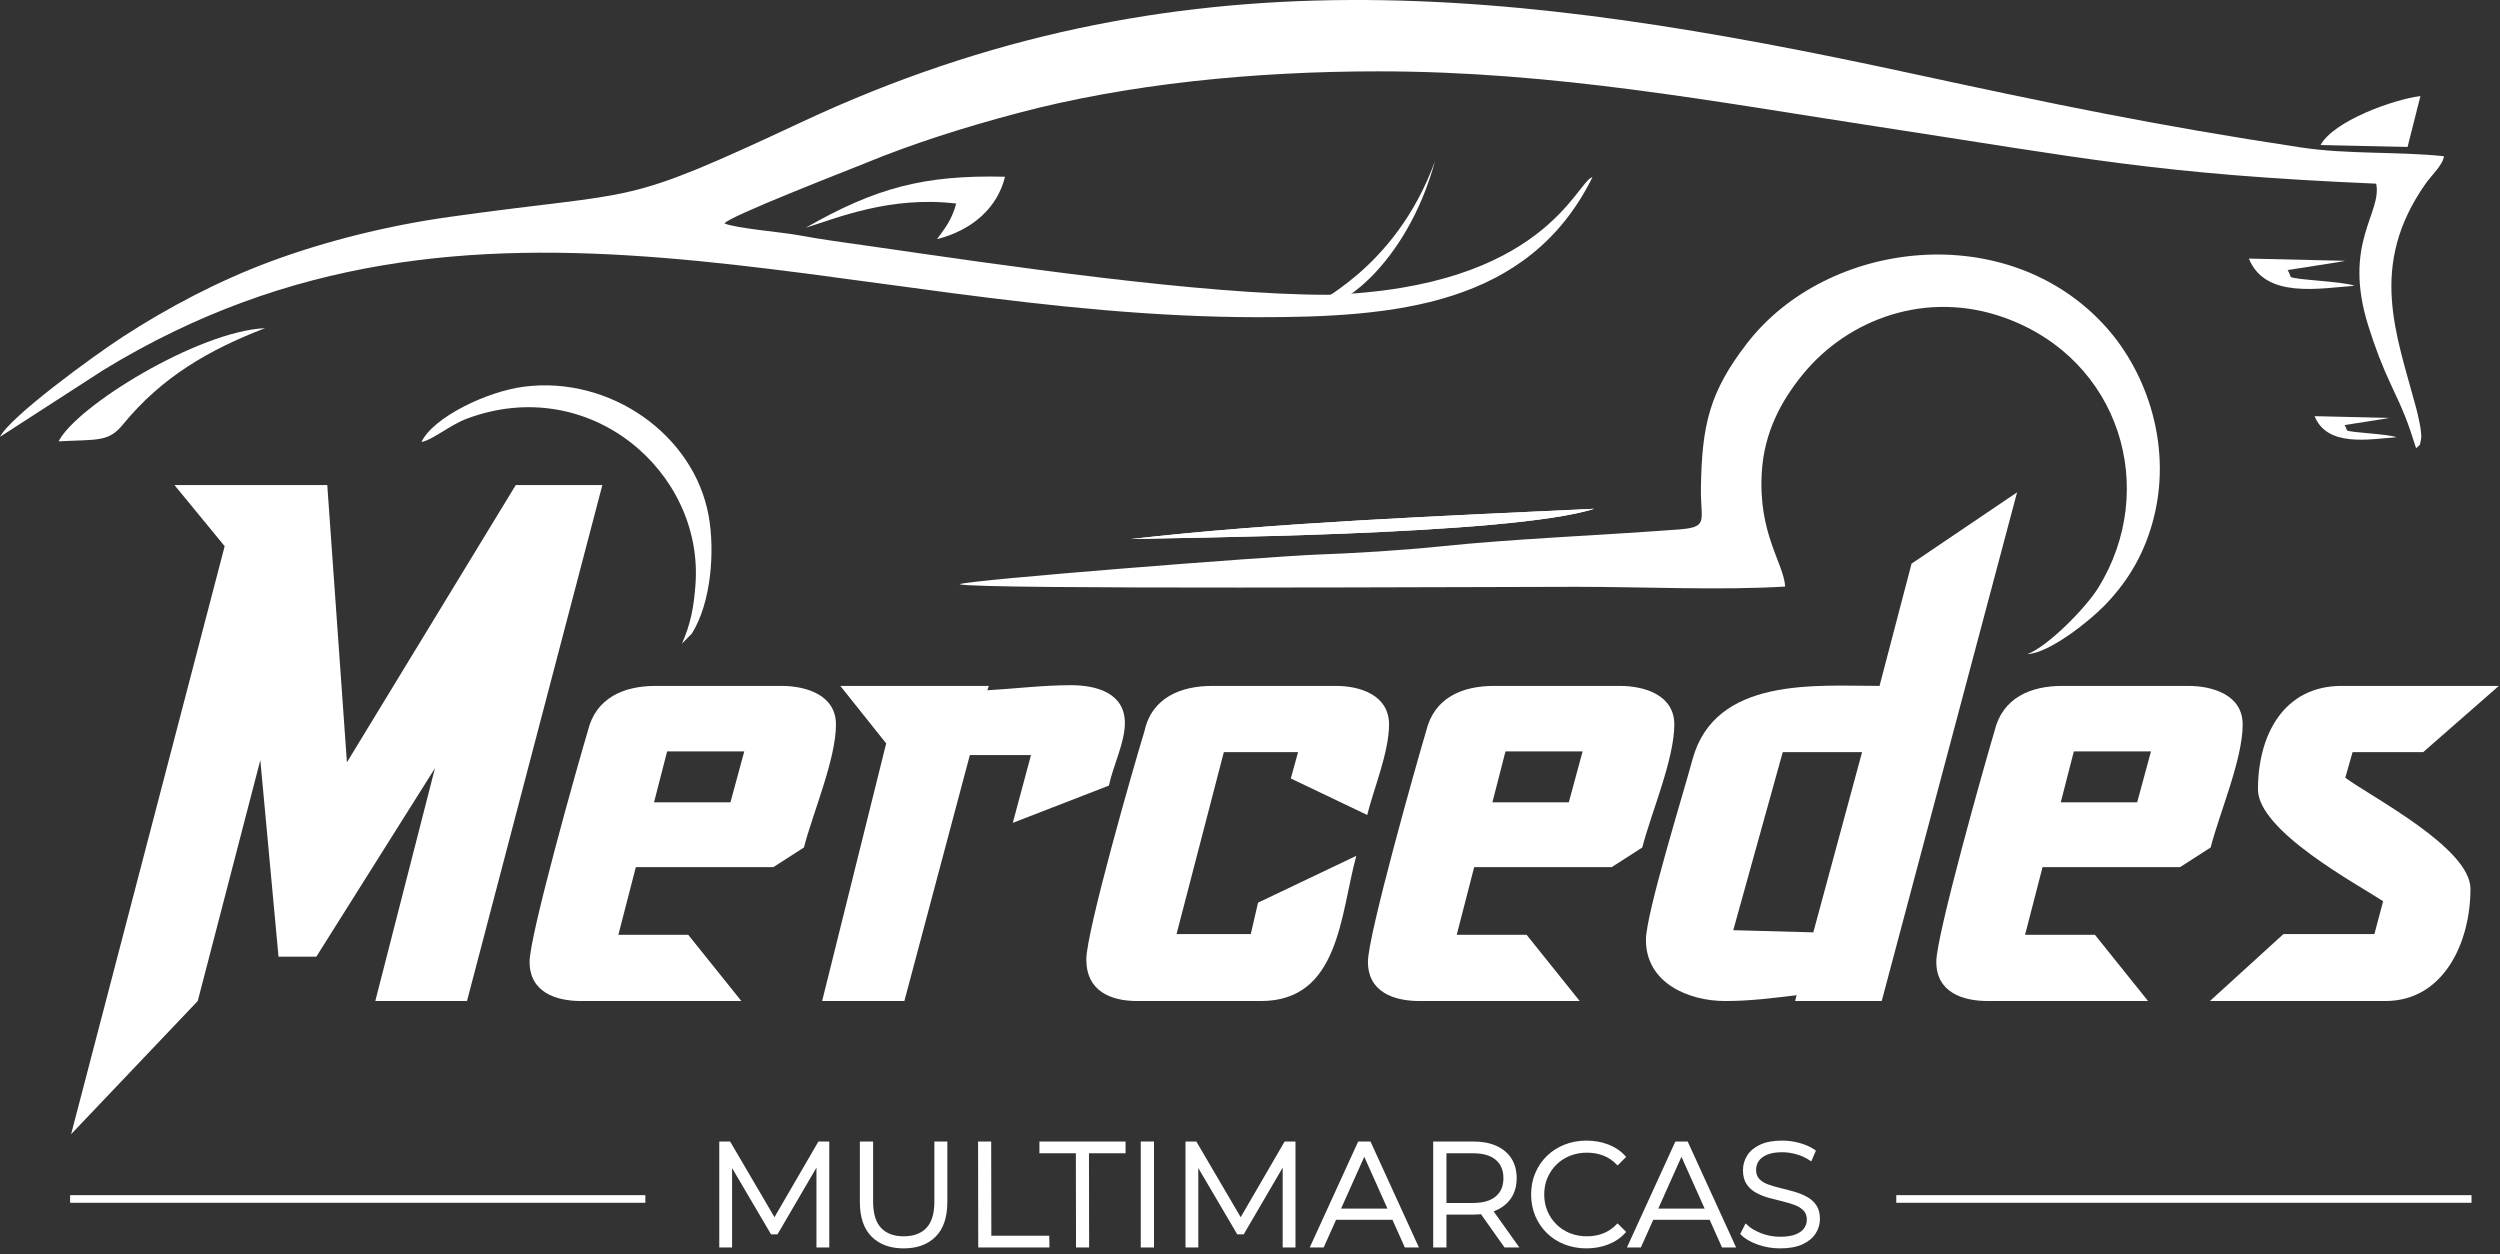 <svg width="315" height="158" viewBox="0 0 315 158" fill="none" xmlns="http://www.w3.org/2000/svg">
<rect x="0" y="0" width="315" height="158" fill="#333333" stroke="none"/>
<path fill-rule="evenodd" clip-rule="evenodd" d="M0 55.041L13.019 46.628C60.083 17.855 105.57 39.927 158.495 39.968C175.647 39.981 192.614 38.593 200.653 22.319C198.649 22.778 194.712 36.268 167.315 37.143C151.356 37.143 126.31 33.424 109.655 31.017C106.43 30.551 103.703 30.215 100.593 29.632C98.578 29.254 92.726 28.776 91.287 28.154C91.699 27.311 107.125 21.341 108.869 20.622C114.995 18.097 121.375 16.074 128.133 14.276C142.078 10.566 157.984 8.99 173.715 8.99C195.918 8.997 216.005 12.81 236.465 15.937C262.687 19.944 271.731 21.95 299.4 23.142C300.17 26.856 295.123 30.617 298.409 41.061C299.283 43.838 300.145 46.109 301.358 48.679C302.807 51.75 303.373 53.098 304.429 56.478C305.046 55.858 304.819 56.388 305.05 55.341C305.223 54.556 304.628 52.127 304.413 51.324C301.958 42.138 298.342 33.482 305.636 23.129C306.379 22.075 307.814 20.774 307.934 19.683C301.971 19.064 295.866 19.481 289.842 18.568C271.593 15.801 258.794 13.136 240.7 9.224C191.131 -1.492 148.19 -6.7 101.026 15.371C77.783 26.249 81.237 23.876 56.701 27.321C48.864 28.421 41.081 30.36 34.133 32.932C27.474 35.396 21.064 38.808 15.496 42.422C11.745 44.856 1.287 52.49 0 55.041Z" fill="white"/>
<path fill-rule="evenodd" clip-rule="evenodd" d="M120.895 73.614C122.779 74.303 187.321 73.938 198.675 73.938C207.038 73.938 216.736 74.404 224.931 73.906C224.743 70.929 221.519 67.254 221.985 59.502C222.288 54.463 224.425 50.492 227.214 47.096C232.841 40.247 242.73 36.446 252.669 40.065C267.156 45.341 272.039 61.636 264.398 74.037C262.805 76.623 258.008 81.462 255.466 82.417C258.209 82.289 263.189 78.318 265.107 76.358C267.846 73.563 269.928 70.31 271.153 66.068C273.899 56.556 270.575 46.999 265.332 41.178C252.955 27.439 230.257 30.159 220.143 43.235C215.369 49.407 214.444 53.57 214.315 61.434C214.245 65.684 215.407 66.417 211.444 66.718C201.755 67.454 190.857 67.869 181.276 68.867C176.675 69.346 170.474 69.717 166.034 69.876C160.129 70.087 121.865 73.08 120.895 73.614Z" fill="white"/>
<path fill-rule="evenodd" clip-rule="evenodd" d="M53.103 55.69C54.528 55.433 56.687 53.549 58.834 52.748C74.275 46.989 88.649 59.429 87.633 73.6C87.425 76.497 87.04 78.558 85.934 81.086L87.165 79.843C89.612 75.949 90.101 69.455 89.283 64.959C87.437 54.809 76.925 47.342 66.061 48.717C61.329 49.315 54.573 52.592 53.103 55.69Z" fill="white"/>
<path d="M43.712 96.053L41.236 61.117H21.981L28.308 68.82L8.96 142.909L24.915 126.129L32.801 95.778L35.093 120.536H39.861L54.807 96.787L47.288 126.129H58.842L75.897 61.117H64.985L43.712 96.053Z" fill="white"/>
<path d="M98.454 86.425H82.591C78.648 86.425 75.072 87.892 74.063 92.11C72.779 96.42 66.728 117.876 66.728 121.177C66.728 125.029 70.029 126.129 73.238 126.129H93.411L86.717 117.785H77.914L80.115 109.257H97.445L101.296 106.782C102.397 102.472 105.331 95.686 105.331 91.285C105.331 87.617 101.663 86.425 98.454 86.425ZM82.407 101.096L84.058 94.678H93.777L92.035 101.096H82.407Z" fill="white"/>
<path d="M134.948 86.334C131.372 86.334 127.705 86.792 124.404 86.975L124.587 86.425H105.881L111.658 93.669L103.589 126.129H113.95L122.203 95.136H129.905L127.613 103.679L139.717 98.987C140.267 96.42 141.734 93.578 141.734 91.102C141.734 87.266 138.066 86.334 134.948 86.334Z" fill="white"/>
<path d="M168.325 86.425H152.737C148.794 86.425 145.127 87.892 144.209 92.11C142.743 96.879 136.874 117.418 136.874 120.902C136.874 124.845 139.9 126.129 143.292 126.129H158.881C168.784 126.129 168.875 115.218 170.893 107.836L158.514 113.735L157.597 117.693H148.244L154.204 94.77H163.557L162.64 98.086L172.268 102.686C173.093 99.37 175.019 94.77 175.019 91.285C175.019 87.617 171.443 86.425 168.325 86.425Z" fill="white"/>
<path d="M204.086 86.425H188.223C184.28 86.425 180.704 87.892 179.695 92.11C178.412 96.42 172.36 117.876 172.36 121.177C172.36 125.029 175.661 126.129 178.87 126.129H199.043L192.349 117.785H183.547L185.748 109.257H203.078L206.929 106.782C208.029 102.472 210.963 95.686 210.963 91.285C210.963 87.617 207.296 86.425 204.086 86.425ZM188.04 101.096L189.69 94.678H199.41L197.668 101.096H188.04Z" fill="white"/>
<path d="M236.821 86.425C228.844 86.425 216.098 85.233 213.256 95.686C212.155 99.813 207.387 115.126 207.387 118.427C207.387 123.837 212.706 126.129 217.382 126.129C220.5 126.129 223.342 125.762 226.368 125.395L226.185 126.129H237.097L254.152 62.034L240.856 71.02L236.821 86.425ZM224.626 94.77H234.621L228.477 117.479L218.391 117.204L224.626 94.77Z" fill="white"/>
<path d="M275.7 86.425H259.837C255.894 86.425 252.318 87.892 251.309 92.11C250.026 96.42 243.974 117.876 243.974 121.177C243.974 125.029 247.275 126.129 250.484 126.129H270.657L263.963 117.785H255.16L257.361 109.257H274.691L278.542 106.782C279.643 102.472 282.577 95.686 282.577 91.285C282.577 87.617 278.909 86.425 275.7 86.425ZM259.654 101.096L261.304 94.678H271.023L269.281 101.096H259.654Z" fill="white"/>
<path d="M314.854 86.425H295.048C287.712 86.425 284.503 92.661 284.503 99.461C284.503 104.718 297.065 111.443 300.274 113.552L299.174 117.693H287.712L278.451 126.129H300.55C307.885 126.129 311.278 118.793 311.278 111.993C311.278 106.827 298.715 100.378 295.506 97.994L296.423 94.77H305.317L314.854 86.425Z" fill="white"/>
<path d="M90.772 157.039V143.973H91.911L97.885 154.164H97.287L103.204 143.973H104.343V157.039H103.018V146.045H103.335L97.885 155.378H97.231L91.743 146.045H92.098V157.039H90.772Z" fill="white"/>
<path d="M113.863 157.151C112.195 157.151 110.882 156.672 109.924 155.714C108.966 154.756 108.487 153.337 108.487 151.458V143.973H109.868V151.402C109.868 152.945 110.217 154.084 110.914 154.818C111.61 155.552 112.594 155.919 113.863 155.919C115.144 155.919 116.134 155.552 116.831 154.818C117.528 154.084 117.876 152.945 117.876 151.402V143.973H119.22V151.458C119.22 153.337 118.744 154.756 117.792 155.714C116.84 156.672 115.53 157.151 113.863 157.151Z" fill="white"/>
<path d="M123.402 157.039L123.383 143.973H124.746L124.764 155.844H132.063L132.082 157.039H123.402Z" fill="white"/>
<path d="M135.722 157.039L135.703 145.167H131.111V143.973H141.676V145.167H137.066L137.084 157.039H135.722Z" fill="white"/>
<path d="M143.879 157.039V143.973H145.26V157.039H143.879Z" fill="white"/>
<path d="M149.516 157.039V143.973H150.655L156.628 154.164H156.031L161.948 143.973H163.087V157.039H161.762V146.045H162.079L156.628 155.378H155.975L150.487 146.045H150.841V157.039H149.516Z" fill="white"/>
<path d="M165.252 157.039L171.225 143.973H172.588L178.561 157.039H177.105L171.617 144.775H172.177L166.689 157.039H165.252ZM167.604 153.548L168.014 152.429H175.612L176.022 153.548H167.604Z" fill="white"/>
<path d="M180.726 157.039V143.973H185.617C186.725 143.973 187.677 144.15 188.473 144.504C189.27 144.859 189.883 145.37 190.312 146.035C190.741 146.701 190.956 147.507 190.956 148.452C190.956 149.374 190.741 150.167 190.312 150.832C189.883 151.498 189.27 152.009 188.473 152.363C187.677 152.718 186.725 152.895 185.617 152.895H181.492L182.108 152.26V157.039H180.726ZM189.649 157.039L186.289 152.298H187.782L191.161 157.039H189.649ZM182.108 152.373L181.492 151.719H185.58C186.887 151.719 187.879 151.433 188.557 150.86C189.235 150.288 189.575 149.485 189.575 148.452C189.575 147.407 189.235 146.598 188.557 146.026C187.879 145.453 186.887 145.167 185.58 145.167H181.492L182.108 144.514V152.373Z" fill="white"/>
<path d="M199.897 157.151C198.914 157.151 198.006 156.986 197.172 156.657C196.338 156.327 195.616 155.863 195.007 155.266C194.397 154.669 193.921 153.965 193.578 153.156C193.236 152.348 193.065 151.464 193.065 150.506C193.065 149.548 193.236 148.664 193.578 147.855C193.921 147.046 194.4 146.343 195.016 145.746C195.632 145.148 196.357 144.685 197.19 144.355C198.024 144.025 198.933 143.86 199.916 143.86C200.861 143.86 201.752 144.019 202.585 144.337C203.419 144.654 204.122 145.13 204.695 145.764L203.817 146.642C203.282 146.094 202.691 145.699 202.044 145.456C201.397 145.214 200.7 145.092 199.953 145.092C199.169 145.092 198.441 145.226 197.769 145.494C197.097 145.761 196.512 146.141 196.015 146.633C195.517 147.124 195.128 147.697 194.848 148.35C194.568 149.003 194.428 149.722 194.428 150.506C194.428 151.29 194.568 152.009 194.848 152.662C195.128 153.315 195.517 153.887 196.015 154.379C196.512 154.871 197.097 155.25 197.769 155.518C198.441 155.785 199.169 155.919 199.953 155.919C200.7 155.919 201.397 155.795 202.044 155.546C202.691 155.297 203.282 154.899 203.817 154.351L204.695 155.228C204.122 155.863 203.419 156.342 202.585 156.666C201.752 156.989 200.855 157.151 199.897 157.151Z" fill="white"/>
<path d="M205.217 157.039L211.191 143.973H212.553L218.527 157.039H217.071L211.582 144.775H212.143L206.655 157.039H205.217ZM207.569 153.548L207.98 152.429H215.577L215.988 153.548H207.569Z" fill="white"/>
<path d="M224.295 157.151C223.324 157.151 222.394 156.993 221.504 156.675C220.614 156.358 219.927 155.95 219.441 155.453L219.983 154.389C220.443 154.836 221.062 155.213 221.84 155.518C222.618 155.823 223.436 155.975 224.295 155.975C225.116 155.975 225.785 155.872 226.301 155.667C226.818 155.462 227.197 155.185 227.44 154.836C227.683 154.488 227.804 154.102 227.804 153.679C227.804 153.169 227.658 152.758 227.365 152.447C227.073 152.136 226.69 151.89 226.217 151.71C225.744 151.529 225.222 151.371 224.649 151.234C224.077 151.097 223.505 150.951 222.932 150.795C222.359 150.64 221.834 150.431 221.355 150.17C220.876 149.908 220.49 149.563 220.198 149.134C219.905 148.705 219.759 148.141 219.759 147.444C219.759 146.797 219.93 146.203 220.272 145.662C220.614 145.12 221.14 144.685 221.849 144.355C222.559 144.025 223.467 143.86 224.575 143.86C225.309 143.86 226.037 143.963 226.759 144.168C227.48 144.374 228.103 144.657 228.626 145.018L228.159 146.119C227.599 145.746 227.004 145.472 226.376 145.298C225.748 145.123 225.141 145.037 224.556 145.037C223.772 145.037 223.125 145.142 222.615 145.354C222.104 145.565 221.728 145.848 221.485 146.203C221.243 146.558 221.121 146.959 221.121 147.407C221.121 147.917 221.268 148.328 221.56 148.639C221.853 148.95 222.238 149.193 222.717 149.367C223.197 149.541 223.722 149.697 224.295 149.834C224.867 149.971 225.436 150.12 226.003 150.282C226.569 150.443 227.092 150.652 227.571 150.907C228.05 151.162 228.436 151.501 228.728 151.924C229.02 152.348 229.167 152.901 229.167 153.586C229.167 154.22 228.993 154.808 228.644 155.35C228.296 155.891 227.764 156.327 227.048 156.657C226.332 156.986 225.415 157.151 224.295 157.151Z" fill="white"/>
<path d="M90.772 157.039V143.973H91.911L97.885 154.164H97.287L103.204 143.973H104.343V157.039H103.018V146.045H103.335L97.885 155.378H97.231L91.743 146.045H92.098V157.039H90.772Z" stroke="white" stroke-width="0.288" stroke-miterlimit="22.926"/>
<path d="M113.863 157.151C112.195 157.151 110.882 156.672 109.924 155.714C108.966 154.756 108.487 153.337 108.487 151.458V143.973H109.868V151.402C109.868 152.945 110.217 154.084 110.914 154.818C111.61 155.552 112.594 155.919 113.863 155.919C115.144 155.919 116.134 155.552 116.831 154.818C117.528 154.084 117.876 152.945 117.876 151.402V143.973H119.22V151.458C119.22 153.337 118.744 154.756 117.792 155.714C116.84 156.672 115.53 157.151 113.863 157.151Z" stroke="white" stroke-width="0.288" stroke-miterlimit="22.926"/>
<path d="M123.402 157.039L123.383 143.973H124.746L124.764 155.844H132.063L132.082 157.039H123.402Z" stroke="white" stroke-width="0.288" stroke-miterlimit="22.926"/>
<path d="M135.722 157.039L135.703 145.167H131.111V143.973H141.676V145.167H137.066L137.084 157.039H135.722Z" stroke="white" stroke-width="0.288" stroke-miterlimit="22.926"/>
<path d="M143.879 157.039V143.973H145.26V157.039H143.879Z" stroke="white" stroke-width="0.288" stroke-miterlimit="22.926"/>
<path d="M149.516 157.039V143.973H150.655L156.628 154.164H156.031L161.948 143.973H163.087V157.039H161.762V146.045H162.079L156.628 155.378H155.975L150.487 146.045H150.841V157.039H149.516Z" stroke="white" stroke-width="0.288" stroke-miterlimit="22.926"/>
<path d="M165.252 157.039L171.225 143.973H172.588L178.561 157.039H177.105L171.617 144.775H172.177L166.689 157.039H165.252ZM167.604 153.548L168.014 152.429H175.612L176.022 153.548H167.604Z" stroke="white" stroke-width="0.288" stroke-miterlimit="22.926"/>
<path d="M180.726 157.039V143.973H185.617C186.725 143.973 187.677 144.15 188.473 144.504C189.27 144.859 189.883 145.37 190.312 146.035C190.741 146.701 190.956 147.507 190.956 148.452C190.956 149.374 190.741 150.167 190.312 150.832C189.883 151.498 189.27 152.009 188.473 152.363C187.677 152.718 186.725 152.895 185.617 152.895H181.492L182.108 152.26V157.039H180.726ZM189.649 157.039L186.289 152.298H187.782L191.161 157.039H189.649ZM182.108 152.373L181.492 151.719H185.58C186.887 151.719 187.879 151.433 188.557 150.86C189.235 150.288 189.575 149.485 189.575 148.452C189.575 147.407 189.235 146.598 188.557 146.026C187.879 145.453 186.887 145.167 185.58 145.167H181.492L182.108 144.514V152.373Z" stroke="white" stroke-width="0.288" stroke-miterlimit="22.926"/>
<path d="M199.897 157.151C198.914 157.151 198.006 156.986 197.172 156.657C196.338 156.327 195.616 155.863 195.007 155.266C194.397 154.669 193.921 153.965 193.578 153.156C193.236 152.348 193.065 151.464 193.065 150.506C193.065 149.548 193.236 148.664 193.578 147.855C193.921 147.046 194.4 146.343 195.016 145.746C195.632 145.148 196.357 144.685 197.19 144.355C198.024 144.025 198.933 143.86 199.916 143.86C200.861 143.86 201.752 144.019 202.585 144.337C203.419 144.654 204.122 145.13 204.695 145.764L203.817 146.642C203.282 146.094 202.691 145.699 202.044 145.456C201.397 145.214 200.7 145.092 199.953 145.092C199.169 145.092 198.441 145.226 197.769 145.494C197.097 145.761 196.512 146.141 196.015 146.633C195.517 147.124 195.128 147.697 194.848 148.35C194.568 149.003 194.428 149.722 194.428 150.506C194.428 151.29 194.568 152.009 194.848 152.662C195.128 153.315 195.517 153.887 196.015 154.379C196.512 154.871 197.097 155.25 197.769 155.518C198.441 155.785 199.169 155.919 199.953 155.919C200.7 155.919 201.397 155.795 202.044 155.546C202.691 155.297 203.282 154.899 203.817 154.351L204.695 155.228C204.122 155.863 203.419 156.342 202.585 156.666C201.752 156.989 200.855 157.151 199.897 157.151Z" stroke="white" stroke-width="0.288" stroke-miterlimit="22.926"/>
<path d="M205.217 157.039L211.191 143.973H212.553L218.527 157.039H217.071L211.582 144.775H212.143L206.655 157.039H205.217ZM207.569 153.548L207.98 152.429H215.577L215.988 153.548H207.569Z" stroke="white" stroke-width="0.288" stroke-miterlimit="22.926"/>
<path d="M224.295 157.151C223.324 157.151 222.394 156.993 221.504 156.675C220.614 156.358 219.927 155.95 219.441 155.453L219.983 154.389C220.443 154.836 221.062 155.213 221.84 155.518C222.618 155.823 223.436 155.975 224.295 155.975C225.116 155.975 225.785 155.872 226.301 155.667C226.818 155.462 227.197 155.185 227.44 154.836C227.683 154.488 227.804 154.102 227.804 153.679C227.804 153.169 227.658 152.758 227.365 152.447C227.073 152.136 226.69 151.89 226.217 151.71C225.744 151.529 225.222 151.371 224.649 151.234C224.077 151.097 223.505 150.951 222.932 150.795C222.359 150.64 221.834 150.431 221.355 150.17C220.876 149.908 220.49 149.563 220.198 149.134C219.905 148.705 219.759 148.141 219.759 147.444C219.759 146.797 219.93 146.203 220.272 145.662C220.614 145.12 221.14 144.685 221.849 144.355C222.559 144.025 223.467 143.86 224.575 143.86C225.309 143.86 226.037 143.963 226.759 144.168C227.48 144.374 228.103 144.657 228.626 145.018L228.159 146.119C227.599 145.746 227.004 145.472 226.376 145.298C225.748 145.123 225.141 145.037 224.556 145.037C223.772 145.037 223.125 145.142 222.615 145.354C222.104 145.565 221.728 145.848 221.485 146.203C221.243 146.558 221.121 146.959 221.121 147.407C221.121 147.917 221.268 148.328 221.56 148.639C221.853 148.95 222.238 149.193 222.717 149.367C223.197 149.541 223.722 149.697 224.295 149.834C224.867 149.971 225.436 150.12 226.003 150.282C226.569 150.443 227.092 150.652 227.571 150.907C228.05 151.162 228.436 151.501 228.728 151.924C229.02 152.348 229.167 152.901 229.167 153.586C229.167 154.22 228.993 154.808 228.644 155.35C228.296 155.891 227.764 156.327 227.048 156.657C226.332 156.986 225.415 157.151 224.295 157.151Z" stroke="white" stroke-width="0.288" stroke-miterlimit="22.926"/>
<path d="M238.932 151.07H311.412" stroke="white" stroke-width="0.96" stroke-miterlimit="22.926"/>
<path d="M8.832 151.07H81.312" stroke="white" stroke-width="0.96" stroke-miterlimit="22.926"/>
<path fill-rule="evenodd" clip-rule="evenodd" d="M7.389 55.609C12.341 55.346 13.657 55.725 15.492 53.483C20.361 47.536 26.267 44.09 33.401 41.348C24.965 41.732 9.603 51.191 7.389 55.609Z" fill="white"/>
<path fill-rule="evenodd" clip-rule="evenodd" d="M101.525 28.693C105.465 27.471 112.201 24.649 120.488 25.649C119.895 27.766 119.113 28.688 118.063 30.132C122.671 28.96 125.722 26.043 126.631 22.268C116.413 22.022 110.31 23.671 101.525 28.693Z" fill="white"/>
<path fill-rule="evenodd" clip-rule="evenodd" d="M292.393 18.275L303.354 18.514L304.973 12.105C301.627 12.512 294.043 15.227 292.393 18.275Z" fill="white"/>
<path fill-rule="evenodd" clip-rule="evenodd" d="M296.676 36.011C295.22 35.438 288.925 35.263 288.631 34.88C288.541 34.764 288.557 34.546 288.244 34.025C289.154 33.866 295.363 32.944 295.485 32.864L283.356 32.58C285.415 37.679 292.244 36.323 296.676 36.011Z" fill="white"/>
<path fill-rule="evenodd" clip-rule="evenodd" d="M200.875 64.106C182.073 65.002 160.869 65.818 142.489 67.921C147.523 67.74 190.209 67.519 200.875 64.106Z" fill="white"/>
<path fill-rule="evenodd" clip-rule="evenodd" d="M301.954 55.093C300.827 54.649 295.952 54.513 295.725 54.217C295.655 54.127 295.668 53.958 295.425 53.555C296.13 53.432 300.937 52.718 301.031 52.656L291.64 52.436C293.235 56.384 298.522 55.334 301.954 55.093Z" fill="white"/>
<path fill-rule="evenodd" clip-rule="evenodd" d="M200.875 64.106C182.073 65.002 160.869 65.818 142.489 67.921C147.523 67.74 190.209 67.519 200.875 64.106Z" fill="white"/>
<path fill-rule="evenodd" clip-rule="evenodd" d="M180.808 20.306C175.7 34.356 164.883 38.245 166.099 38.39C168.246 39.567 177.203 33.51 180.808 20.306Z" fill="white"/>
</svg>
